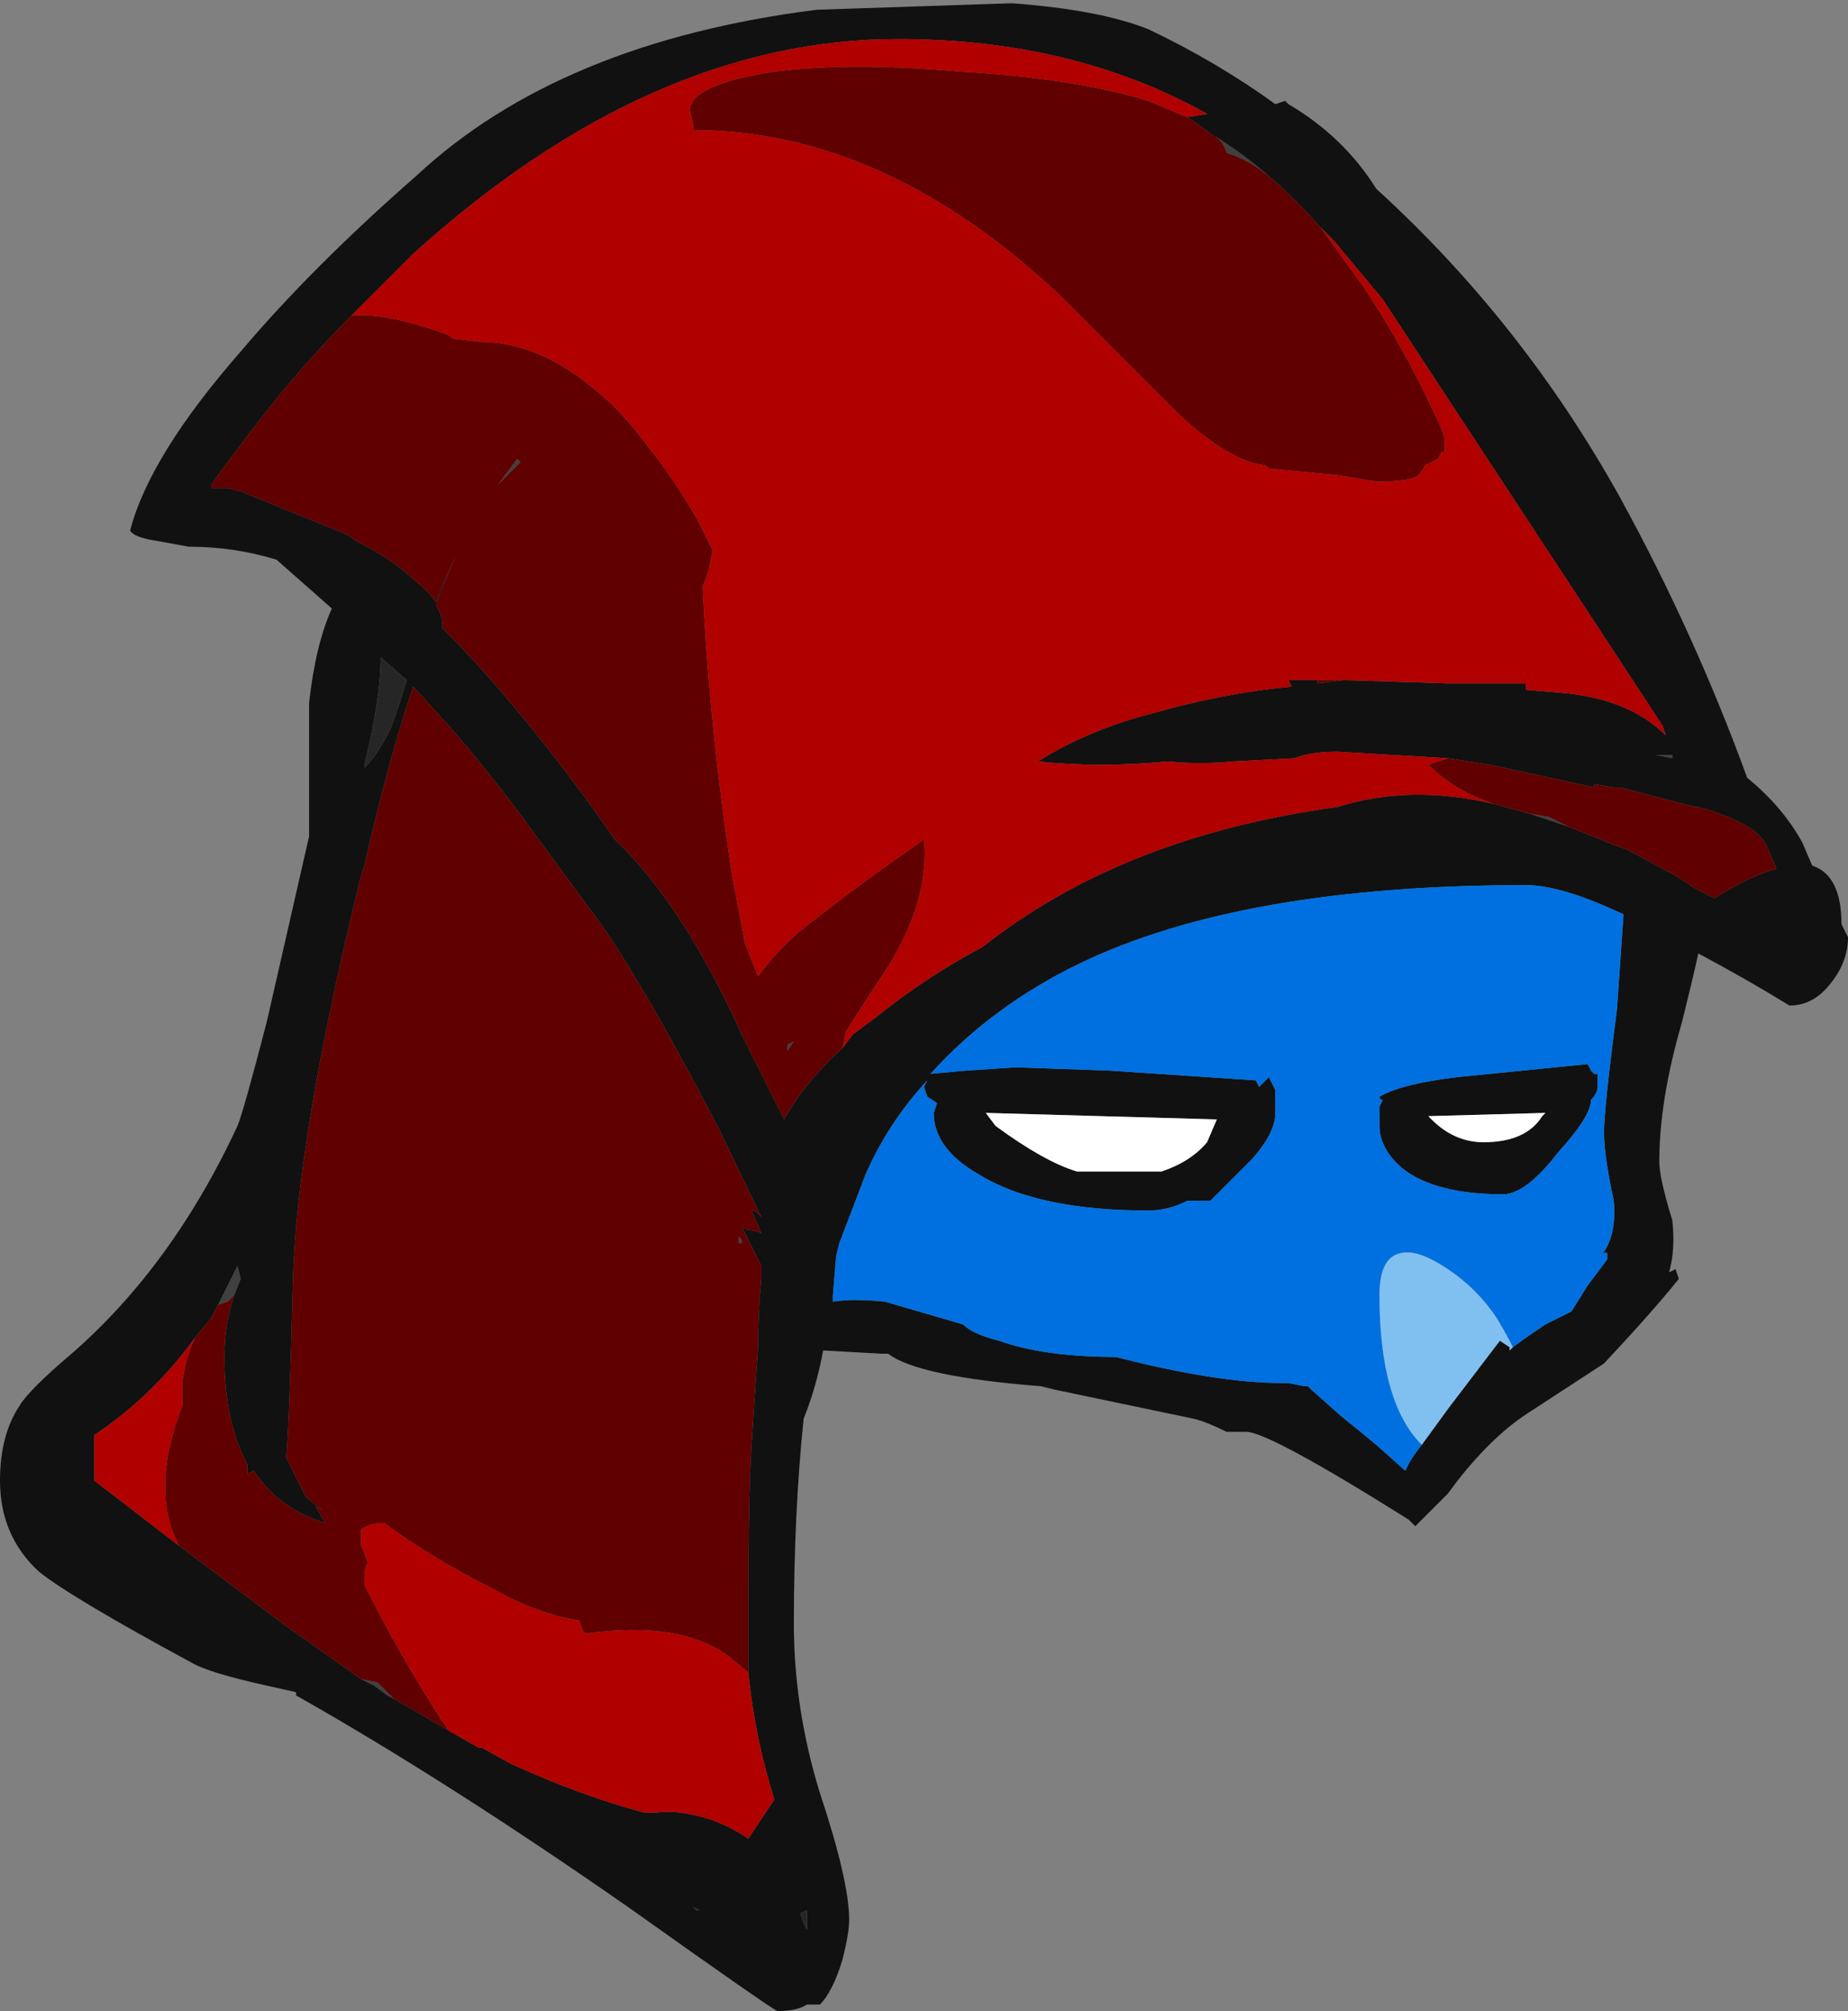 <?xml version="1.0" encoding="UTF-8" standalone="no"?>
<svg xmlns:ffdec="https://www.free-decompiler.com/flash" xmlns:xlink="http://www.w3.org/1999/xlink" ffdec:objectType="frame" height="216.3px" width="198.8px" xmlns="http://www.w3.org/2000/svg">
  <rect width="100%" height="100%" fill="#808080" stroke="none"/>
  <g transform="matrix(1.0, 0.0, 0.0, 1.0, 110.25, 114.45)">
    <use ffdec:characterId="606" height="30.9" transform="matrix(7.0, 0.0, 0.0, 7.0, -110.25, -114.45)" width="28.4" xlink:href="#shape0"/>
  </g>
  <defs>
    <g id="shape0" transform="matrix(1.0, 0.0, 0.0, 1.0, 15.75, 16.35)">
      <path d="M2.85 -14.3 Q3.35 -14.0 3.8 -13.6 3.45 -13.9 3.1 -14.0 3.05 -14.2 2.85 -14.3 M8.35 -3.65 L7.75 -3.85 8.05 -3.8 8.35 -3.65 M9.95 -4.75 L9.95 -4.7 9.7 -4.75 9.95 -4.75 M-7.85 -9.15 L-8.1 -8.9 -7.8 -9.3 -7.75 -9.25 -7.85 -9.15 M-9.7 9.75 L-9.8 9.7 -10.0 9.55 -10.2 9.45 -9.95 9.5 -9.7 9.75 M-12.5 3.9 L-12.45 3.8 -12.5 3.9 M-12.4 3.7 Q-12.25 3.4 -12.1 3.1 L-12.05 3.3 -12.15 3.55 -12.25 3.65 -12.4 3.7 M-9.9 6.45 L-9.9 6.45 M-4.4 2.65 L-4.35 2.7 -4.35 2.75 -4.4 2.75 -4.4 2.65 M-3.65 -0.2 L-3.65 -0.3 -3.55 -0.35 -3.65 -0.2" fill="#404040" fill-rule="evenodd" stroke="none"/>
      <path d="M4.0 -14.8 L4.05 -14.75 Q4.9 -14.25 5.4 -13.45 7.65 -11.4 9.15 -8.7 10.3 -6.6 11.1 -4.4 11.65 -3.95 11.95 -3.4 L12.1 -3.05 Q12.55 -2.9 12.55 -2.15 L12.65 -1.95 Q12.65 -1.55 12.35 -1.2 12.1 -0.9 11.75 -0.9 11.1 -1.3 10.35 -1.7 10.25 -1.25 10.1 -0.65 9.75 0.55 9.75 1.5 9.75 1.75 9.95 2.4 10.0 2.85 9.9 3.2 L10.0 3.15 10.05 3.3 Q9.65 3.8 8.9 4.6 L7.75 5.35 Q7.2 5.7 6.65 6.4 L6.5 6.6 6.0 7.1 5.9 7.0 Q3.75 5.65 3.4 5.65 L3.1 5.65 Q2.8 5.5 2.6 5.45 L0.45 5.0 0.25 4.95 Q-1.65 4.8 -2.1 4.45 L-2.2 4.45 -3.1 4.4 Q-3.2 4.95 -3.4 5.45 -3.55 6.9 -3.55 8.6 -3.55 9.9 -3.15 11.2 -2.7 12.55 -2.7 13.15 -2.7 13.35 -2.8 13.75 -2.95 14.25 -3.15 14.45 L-3.35 14.45 Q-3.5 14.55 -3.8 14.55 -3.85 14.55 -6.1 12.95 -8.9 11.0 -11.2 9.7 L-11.2 9.65 -11.65 9.55 Q-12.55 9.35 -12.8 9.2 -14.65 8.2 -15.15 7.8 -15.75 7.25 -15.75 6.4 -15.75 5.7 -15.45 5.25 -15.3 5.0 -14.65 4.45 -13.1 3.1 -12.1 0.95 -12.0 0.7 -11.65 -0.65 L-11.0 -3.5 -11.0 -5.55 Q-10.9 -6.45 -10.65 -7.0 L-11.5 -7.75 Q-12.15 -7.95 -12.85 -7.95 L-13.4 -8.05 Q-13.7 -8.1 -13.75 -8.2 -13.45 -9.35 -12.05 -10.95 -10.95 -12.25 -9.35 -13.65 -7.15 -15.7 -3.2 -16.2 L-0.2 -16.3 Q1.15 -16.2 1.9 -15.9 2.95 -15.4 3.85 -14.75 L4.0 -14.8 M2.5 -14.55 L2.8 -14.6 Q0.75 -15.75 -1.95 -15.75 -5.75 -15.75 -9.4 -12.45 L-10.35 -11.5 Q-11.0 -10.85 -11.6 -10.1 L-11.95 -9.65 -12.4 -9.05 -12.5 -8.9 -12.5 -8.85 -12.25 -8.85 -12.05 -8.8 -10.45 -8.15 -10.35 -8.1 -10.3 -8.05 Q-9.7 -7.75 -9.4 -7.45 -9.2 -7.3 -9.05 -7.1 L-9.0 -7.25 -8.75 -7.8 -9.0 -7.2 -9.05 -7.05 Q-8.95 -6.9 -8.95 -6.75 L-8.95 -6.7 -8.8 -6.55 Q-7.55 -5.25 -6.3 -3.45 -5.25 -2.45 -4.35 -0.45 L-3.7 0.85 Q-3.4 0.3 -2.8 -0.25 L-2.65 -0.45 -2.25 -0.75 Q-1.5 -1.35 -0.65 -1.8 1.5 -3.5 4.8 -3.95 5.9 -4.3 7.2 -4.0 L7.75 -3.85 8.35 -3.65 9.1 -3.35 9.25 -3.3 9.9 -2.95 10.0 -2.9 10.3 -2.7 10.6 -2.55 Q11.15 -2.9 11.55 -3.0 L11.4 -3.35 Q11.25 -3.7 10.35 -3.95 L10.3 -3.95 9.15 -4.25 9.05 -4.25 8.75 -4.3 8.75 -4.25 7.15 -4.6 6.5 -4.7 4.8 -4.8 Q4.4 -4.8 4.15 -4.7 L3.2 -4.65 Q2.7 -4.6 2.2 -4.65 1.15 -4.55 0.2 -4.65 1.0 -5.15 2.0 -5.4 3.05 -5.7 4.1 -5.8 L4.05 -5.9 4.5 -5.9 4.5 -5.85 4.9 -5.9 6.5 -5.85 6.9 -5.85 7.7 -5.85 7.7 -5.75 8.3 -5.7 Q9.3 -5.6 9.85 -5.05 L9.8 -5.2 5.5 -11.75 4.75 -12.65 4.55 -12.85 Q4.15 -13.3 3.8 -13.6 3.35 -14.0 2.85 -14.3 L2.5 -14.55 M9.95 -4.75 L9.7 -4.75 9.95 -4.7 9.95 -4.75 M7.5 4.35 Q7.7 4.2 8.0 4.0 L8.4 3.8 8.65 3.4 8.95 3.0 8.95 2.9 8.9 2.9 8.85 2.95 Q9.1 2.65 9.05 2.1 8.9 1.4 8.9 1.05 8.9 0.7 9.1 -0.85 L9.2 -2.3 Q8.25 -2.75 7.7 -2.75 3.35 -2.75 0.85 -1.55 -0.5 -0.9 -1.45 0.15 L-0.9 0.1 -0.15 0.05 1.3 0.1 3.55 0.25 3.6 0.35 Q3.7 0.25 3.75 0.2 L3.85 0.4 3.85 0.75 Q3.85 1.05 3.5 1.45 L2.85 2.1 2.5 2.1 Q2.2 2.25 1.9 2.25 0.2 2.25 -0.7 1.7 -1.4 1.3 -1.4 0.75 L-1.35 0.6 -1.5 0.5 -1.55 0.35 -1.5 0.25 Q-2.1 0.9 -2.45 1.7 L-2.85 2.75 -2.9 2.95 -2.95 3.55 -2.95 3.65 Q-2.65 3.6 -2.15 3.65 L-0.95 4.0 Q-0.8 4.15 -0.4 4.25 0.3 4.5 1.4 4.5 2.95 4.9 3.95 4.9 L4.05 4.9 4.3 4.95 4.35 4.95 4.4 5.0 4.85 5.4 Q5.1 5.6 5.4 5.85 L5.85 6.25 Q5.9 6.1 6.1 5.85 L6.5 5.3 7.3 4.25 7.45 4.35 7.45 4.4 7.5 4.35 M8.8 0.15 L8.8 0.35 Q8.8 0.45 8.7 0.55 8.7 0.8 8.2 1.35 7.7 2.0 7.35 2.0 6.3 2.0 5.8 1.6 5.45 1.3 5.45 0.95 L5.45 0.65 5.5 0.55 Q5.45 0.55 5.45 0.5 5.8 0.3 6.65 0.2 L8.65 0.0 8.7 0.1 8.75 0.15 8.8 0.15 M8.0 0.75 L6.2 0.8 6.25 0.85 Q6.6 1.2 7.05 1.2 7.7 1.2 7.95 0.8 L8.0 0.75 M2.1 1.65 Q2.55 1.5 2.8 1.2 L2.95 0.85 -0.6 0.75 -0.45 0.95 Q0.3 1.5 0.8 1.65 L2.1 1.65 M5.65 6.8 L5.65 6.8 M-10.15 -4.55 Q-9.95 -4.75 -9.75 -5.15 -9.65 -5.4 -9.5 -5.9 L-9.9 -6.25 Q-9.9 -5.6 -10.15 -4.6 L-10.15 -4.55 M-4.25 9.35 L-4.25 8.55 Q-4.25 6.6 -4.2 5.85 -4.15 5.05 -4.1 4.35 -4.1 3.8 -4.05 3.3 L-4.05 3.1 -4.35 2.5 -4.25 2.55 -4.25 2.55 Q-4.15 2.55 -4.05 2.6 L-4.2 2.25 -4.15 2.25 -4.05 2.35 -4.7 1.0 Q-6.0 -1.5 -6.7 -2.4 L-7.8 -3.9 Q-8.45 -4.75 -8.9 -5.25 L-9.4 -5.8 Q-9.8 -4.6 -10.15 -3.05 L-10.2 -2.9 Q-11.2 1.15 -11.25 3.4 -11.3 5.45 -11.35 6.05 L-11.05 6.65 -10.8 6.85 -10.9 6.8 -10.75 7.05 Q-11.45 6.85 -11.85 6.25 L-11.95 6.3 -11.95 6.15 Q-12.3 5.5 -12.3 4.5 -12.3 4.0 -12.15 3.55 L-12.05 3.3 -12.1 3.1 Q-12.25 3.4 -12.4 3.7 L-12.45 3.8 -12.5 3.9 -12.75 4.2 Q-13.4 5.1 -14.3 5.7 -14.3 5.9 -14.3 6.15 L-14.3 6.4 -13.0 7.4 -11.4 8.6 -10.2 9.45 -10.0 9.55 -9.8 9.7 -9.7 9.75 -8.75 10.3 -8.4 10.5 -8.35 10.5 -7.9 10.75 Q-6.8 11.25 -5.85 11.5 L-5.65 11.5 Q-5.35 11.45 -4.85 11.6 -4.55 11.7 -4.25 11.9 L-3.85 11.3 Q-4.15 10.35 -4.25 9.35 M-5.1 12.95 L-5.05 13.0 -5.0 13.0 -5.1 12.95 M-3.45 13.05 L-3.4 13.2 -3.35 13.3 -3.35 13.0 -3.45 13.05" fill="#111111" fill-rule="evenodd" stroke="none"/>
      <path d="M-10.15 -4.6 Q-9.9 -5.6 -9.9 -6.25 L-9.5 -5.9 Q-9.65 -5.4 -9.75 -5.15 -9.95 -4.75 -10.15 -4.55 L-10.15 -4.6 M-5.1 12.95 L-5.0 13.0 -5.05 13.0 -5.1 12.95 M-3.45 13.05 L-3.35 13.0 -3.35 13.3 -3.4 13.2 -3.45 13.05" fill="#262626" fill-rule="evenodd" stroke="none"/>
      <path d="M2.1 1.65 L0.8 1.65 Q0.3 1.5 -0.45 0.95 L-0.6 0.75 2.95 0.85 2.8 1.2 Q2.55 1.5 2.1 1.65 M8.0 0.75 L7.95 0.8 Q7.7 1.2 7.05 1.2 6.6 1.2 6.25 0.85 L6.2 0.8 8.0 0.75" fill="#ffffff" fill-rule="evenodd" stroke="none"/>
      <path d="M2.5 -14.55 L2.85 -14.3 Q3.05 -14.2 3.1 -14.0 3.45 -13.9 3.8 -13.6 4.15 -13.3 4.55 -12.85 L5.2 -11.95 Q5.7 -11.2 6.1 -10.4 6.45 -9.7 6.45 -9.6 L6.45 -9.4 6.4 -9.4 6.35 -9.3 Q6.25 -9.25 6.15 -9.2 6.1 -9.1 6.05 -9.05 5.95 -8.95 5.4 -8.95 L4.8 -9.05 3.75 -9.15 3.7 -9.2 Q3.15 -9.25 2.35 -10.0 L0.55 -11.8 Q-2.15 -14.35 -5.1 -14.35 L-5.1 -14.45 -5.15 -14.65 Q-5.15 -15.05 -3.85 -15.25 -2.65 -15.4 -1.0 -15.25 0.75 -15.15 1.9 -14.8 2.25 -14.65 2.5 -14.55 M6.9 -5.85 L6.5 -5.85 6.9 -5.85 M4.9 -5.9 L4.5 -5.85 4.5 -5.9 4.9 -5.9 M6.5 -4.7 L7.15 -4.6 8.75 -4.25 8.75 -4.3 9.05 -4.25 9.15 -4.25 10.3 -3.95 10.35 -3.95 Q11.25 -3.7 11.4 -3.35 L11.55 -3.0 Q11.15 -2.9 10.6 -2.55 L10.3 -2.7 10.0 -2.9 9.9 -2.95 9.25 -3.3 9.1 -3.35 8.35 -3.65 8.05 -3.8 7.75 -3.85 7.2 -4.0 Q6.6 -4.2 6.2 -4.6 L6.5 -4.7 M-2.8 -0.25 Q-3.4 0.3 -3.7 0.85 L-4.35 -0.45 Q-5.25 -2.45 -6.3 -3.45 -7.55 -5.25 -8.8 -6.55 L-8.95 -6.7 -8.95 -6.75 Q-8.95 -6.9 -9.05 -7.05 L-9.0 -7.2 -8.75 -7.8 -9.0 -7.25 -9.05 -7.1 Q-9.2 -7.3 -9.4 -7.45 -9.7 -7.75 -10.3 -8.05 L-10.35 -8.1 -10.45 -8.15 -12.05 -8.8 -12.25 -8.85 -12.5 -8.85 -12.5 -8.9 -12.4 -9.05 -11.95 -9.65 -11.6 -10.1 Q-11.0 -10.85 -10.35 -11.5 -9.8 -11.55 -8.85 -11.2 L-8.8 -11.15 -8.4 -11.1 Q-7.5 -11.1 -6.65 -10.4 -6.2 -10.05 -5.8 -9.5 -5.4 -9.0 -5.05 -8.4 L-4.8 -7.9 Q-4.85 -7.55 -4.95 -7.35 L-4.95 -7.3 Q-4.85 -5.2 -4.5 -2.9 L-4.3 -1.85 -4.1 -1.35 Q-3.85 -1.7 -3.45 -2.05 -2.5 -2.8 -1.55 -3.45 -1.45 -2.4 -2.3 -1.2 L-2.75 -0.5 -2.8 -0.25 M-7.85 -9.15 L-7.75 -9.25 -7.8 -9.3 -8.1 -8.9 -7.85 -9.15 M-12.15 3.55 Q-12.3 4.0 -12.3 4.5 -12.3 5.5 -11.95 6.15 L-11.95 6.3 -11.85 6.25 Q-11.45 6.85 -10.75 7.05 L-10.9 6.8 -10.8 6.85 -11.05 6.65 -11.35 6.05 Q-11.3 5.45 -11.25 3.4 -11.2 1.15 -10.2 -2.9 L-10.15 -3.05 Q-9.8 -4.6 -9.4 -5.8 L-8.9 -5.25 Q-8.45 -4.75 -7.8 -3.9 L-6.7 -2.4 Q-6.0 -1.5 -4.7 1.0 L-4.05 2.35 -4.15 2.25 -4.2 2.25 -4.05 2.6 Q-4.15 2.55 -4.25 2.55 L-4.25 2.55 -4.35 2.5 -4.05 3.1 -4.05 3.3 Q-4.1 3.8 -4.1 4.35 -4.15 5.05 -4.2 5.85 -4.25 6.6 -4.25 8.55 L-4.25 9.35 -4.55 9.1 Q-5.3 8.55 -6.75 8.75 L-6.8 8.7 -6.85 8.55 Q-7.5 8.45 -8.2 8.05 -9.1 7.6 -9.85 7.05 -10.05 7.05 -10.2 7.15 L-10.2 7.4 Q-10.15 7.5 -10.1 7.65 L-10.15 7.8 -10.15 8.0 Q-9.6 9.1 -8.95 10.1 L-8.85 10.25 -8.75 10.3 -9.7 9.75 -9.95 9.5 -10.2 9.45 -11.4 8.6 -13.0 7.4 Q-13.45 6.55 -12.95 5.25 L-12.95 4.9 Q-12.9 4.5 -12.75 4.2 L-12.5 3.9 -12.45 3.8 -12.4 3.7 -12.25 3.65 -12.15 3.55 M-3.65 -0.2 L-3.55 -0.35 -3.65 -0.3 -3.65 -0.2 M-4.4 2.65 L-4.4 2.75 -4.35 2.75 -4.35 2.7 -4.4 2.65 M-9.9 6.45 L-9.9 6.45" fill="#600000" fill-rule="evenodd" stroke="none"/>
      <path d="M-10.35 -11.5 L-9.4 -12.45 Q-5.75 -15.75 -1.95 -15.75 0.75 -15.75 2.8 -14.6 L2.5 -14.55 Q2.25 -14.65 1.9 -14.8 0.75 -15.15 -1.0 -15.25 -2.65 -15.4 -3.85 -15.25 -5.15 -15.05 -5.15 -14.65 L-5.1 -14.45 -5.1 -14.35 Q-2.15 -14.35 0.55 -11.8 L2.35 -10.0 Q3.15 -9.25 3.7 -9.2 L3.75 -9.15 4.8 -9.05 5.4 -8.95 Q5.95 -8.95 6.05 -9.05 6.1 -9.1 6.15 -9.2 6.25 -9.25 6.35 -9.3 L6.4 -9.4 6.45 -9.4 6.45 -9.6 Q6.45 -9.7 6.1 -10.4 5.7 -11.2 5.2 -11.95 L4.55 -12.85 4.75 -12.65 5.5 -11.75 9.8 -5.2 9.85 -5.05 Q9.3 -5.6 8.3 -5.7 L7.7 -5.75 7.7 -5.85 6.9 -5.85 6.5 -5.85 4.9 -5.9 4.5 -5.9 4.05 -5.9 4.1 -5.8 Q3.05 -5.7 2.0 -5.4 1.0 -5.15 0.2 -4.65 1.15 -4.55 2.2 -4.65 2.7 -4.6 3.2 -4.65 L4.15 -4.7 Q4.4 -4.8 4.8 -4.8 L6.5 -4.7 6.2 -4.6 Q6.6 -4.2 7.2 -4.0 5.9 -4.3 4.8 -3.95 1.5 -3.5 -0.65 -1.8 -1.5 -1.35 -2.25 -0.75 L-2.65 -0.45 -2.8 -0.25 -2.75 -0.5 -2.3 -1.2 Q-1.45 -2.4 -1.55 -3.45 -2.5 -2.8 -3.45 -2.05 -3.85 -1.7 -4.1 -1.35 L-4.3 -1.85 -4.5 -2.9 Q-4.85 -5.2 -4.95 -7.3 L-4.95 -7.35 Q-4.85 -7.55 -4.8 -7.9 L-5.05 -8.4 Q-5.4 -9.0 -5.8 -9.5 -6.2 -10.05 -6.65 -10.4 -7.5 -11.1 -8.4 -11.1 L-8.8 -11.15 -8.85 -11.2 Q-9.8 -11.55 -10.35 -11.5 M-4.25 9.35 Q-4.15 10.35 -3.85 11.3 L-4.25 11.9 Q-4.55 11.7 -4.85 11.6 -5.35 11.45 -5.65 11.5 L-5.85 11.5 Q-6.8 11.25 -7.9 10.75 L-8.35 10.5 -8.4 10.5 -8.75 10.3 -8.85 10.25 -8.95 10.1 Q-9.6 9.1 -10.15 8.0 L-10.15 7.8 -10.1 7.65 Q-10.15 7.5 -10.2 7.4 L-10.2 7.15 Q-10.05 7.05 -9.85 7.05 -9.1 7.6 -8.2 8.05 -7.5 8.45 -6.85 8.55 L-6.8 8.7 -6.75 8.75 Q-5.3 8.55 -4.55 9.1 L-4.25 9.35 M-13.0 7.4 L-14.3 6.4 -14.3 6.15 Q-14.3 5.9 -14.3 5.7 -13.4 5.1 -12.75 4.2 -12.9 4.5 -12.95 4.9 L-12.95 5.25 Q-13.45 6.55 -13.0 7.4" fill="#b00000" fill-rule="evenodd" stroke="none"/>
      <path d="M6.1 5.85 Q5.9 6.1 5.85 6.25 L5.4 5.85 Q5.1 5.6 4.85 5.4 L4.4 5.0 4.35 4.95 4.3 4.95 4.05 4.9 3.95 4.9 Q2.95 4.9 1.4 4.5 0.3 4.5 -0.4 4.25 -0.8 4.15 -0.95 4.0 L-2.15 3.65 Q-2.65 3.6 -2.95 3.65 L-2.95 3.55 -2.9 2.95 -2.85 2.75 -2.45 1.7 Q-2.1 0.9 -1.5 0.25 L-1.55 0.35 -1.5 0.5 -1.35 0.6 -1.4 0.75 Q-1.4 1.3 -0.7 1.7 0.2 2.25 1.9 2.25 2.2 2.25 2.5 2.1 L2.85 2.1 3.5 1.45 Q3.85 1.05 3.85 0.75 L3.85 0.4 3.75 0.2 Q3.7 0.25 3.6 0.35 L3.55 0.25 1.3 0.1 -0.15 0.05 -0.9 0.1 -1.45 0.15 Q-0.5 -0.9 0.85 -1.55 3.35 -2.75 7.7 -2.75 8.25 -2.75 9.2 -2.3 L9.1 -0.85 Q8.9 0.7 8.9 1.05 8.9 1.4 9.05 2.1 9.1 2.65 8.85 2.95 L8.9 2.9 8.95 2.9 8.95 3.0 8.65 3.4 8.4 3.8 8.0 4.0 Q7.7 4.2 7.5 4.35 7.4 4.15 7.25 3.9 6.95 3.45 6.5 3.15 6.05 2.85 5.8 2.9 5.45 2.95 5.45 3.55 5.45 5.2 6.1 5.85 M8.8 0.15 L8.75 0.15 8.7 0.1 8.65 0.0 6.65 0.2 Q5.8 0.3 5.45 0.5 5.45 0.55 5.5 0.55 L5.45 0.65 5.45 0.95 Q5.45 1.3 5.8 1.6 6.3 2.0 7.35 2.0 7.7 2.0 8.2 1.35 8.7 0.8 8.7 0.55 8.8 0.45 8.8 0.35 L8.8 0.15" fill="#0070e0" fill-rule="evenodd" stroke="none"/>
      <path d="M7.5 4.35 L7.45 4.4 7.45 4.35 7.3 4.25 6.5 5.3 6.1 5.85 Q5.45 5.2 5.45 3.55 5.45 2.95 5.8 2.9 6.05 2.85 6.5 3.15 6.95 3.45 7.25 3.9 7.4 4.15 7.5 4.35" fill="#80c0f0" fill-rule="evenodd" stroke="none"/>
    </g>
  </defs>
</svg>
